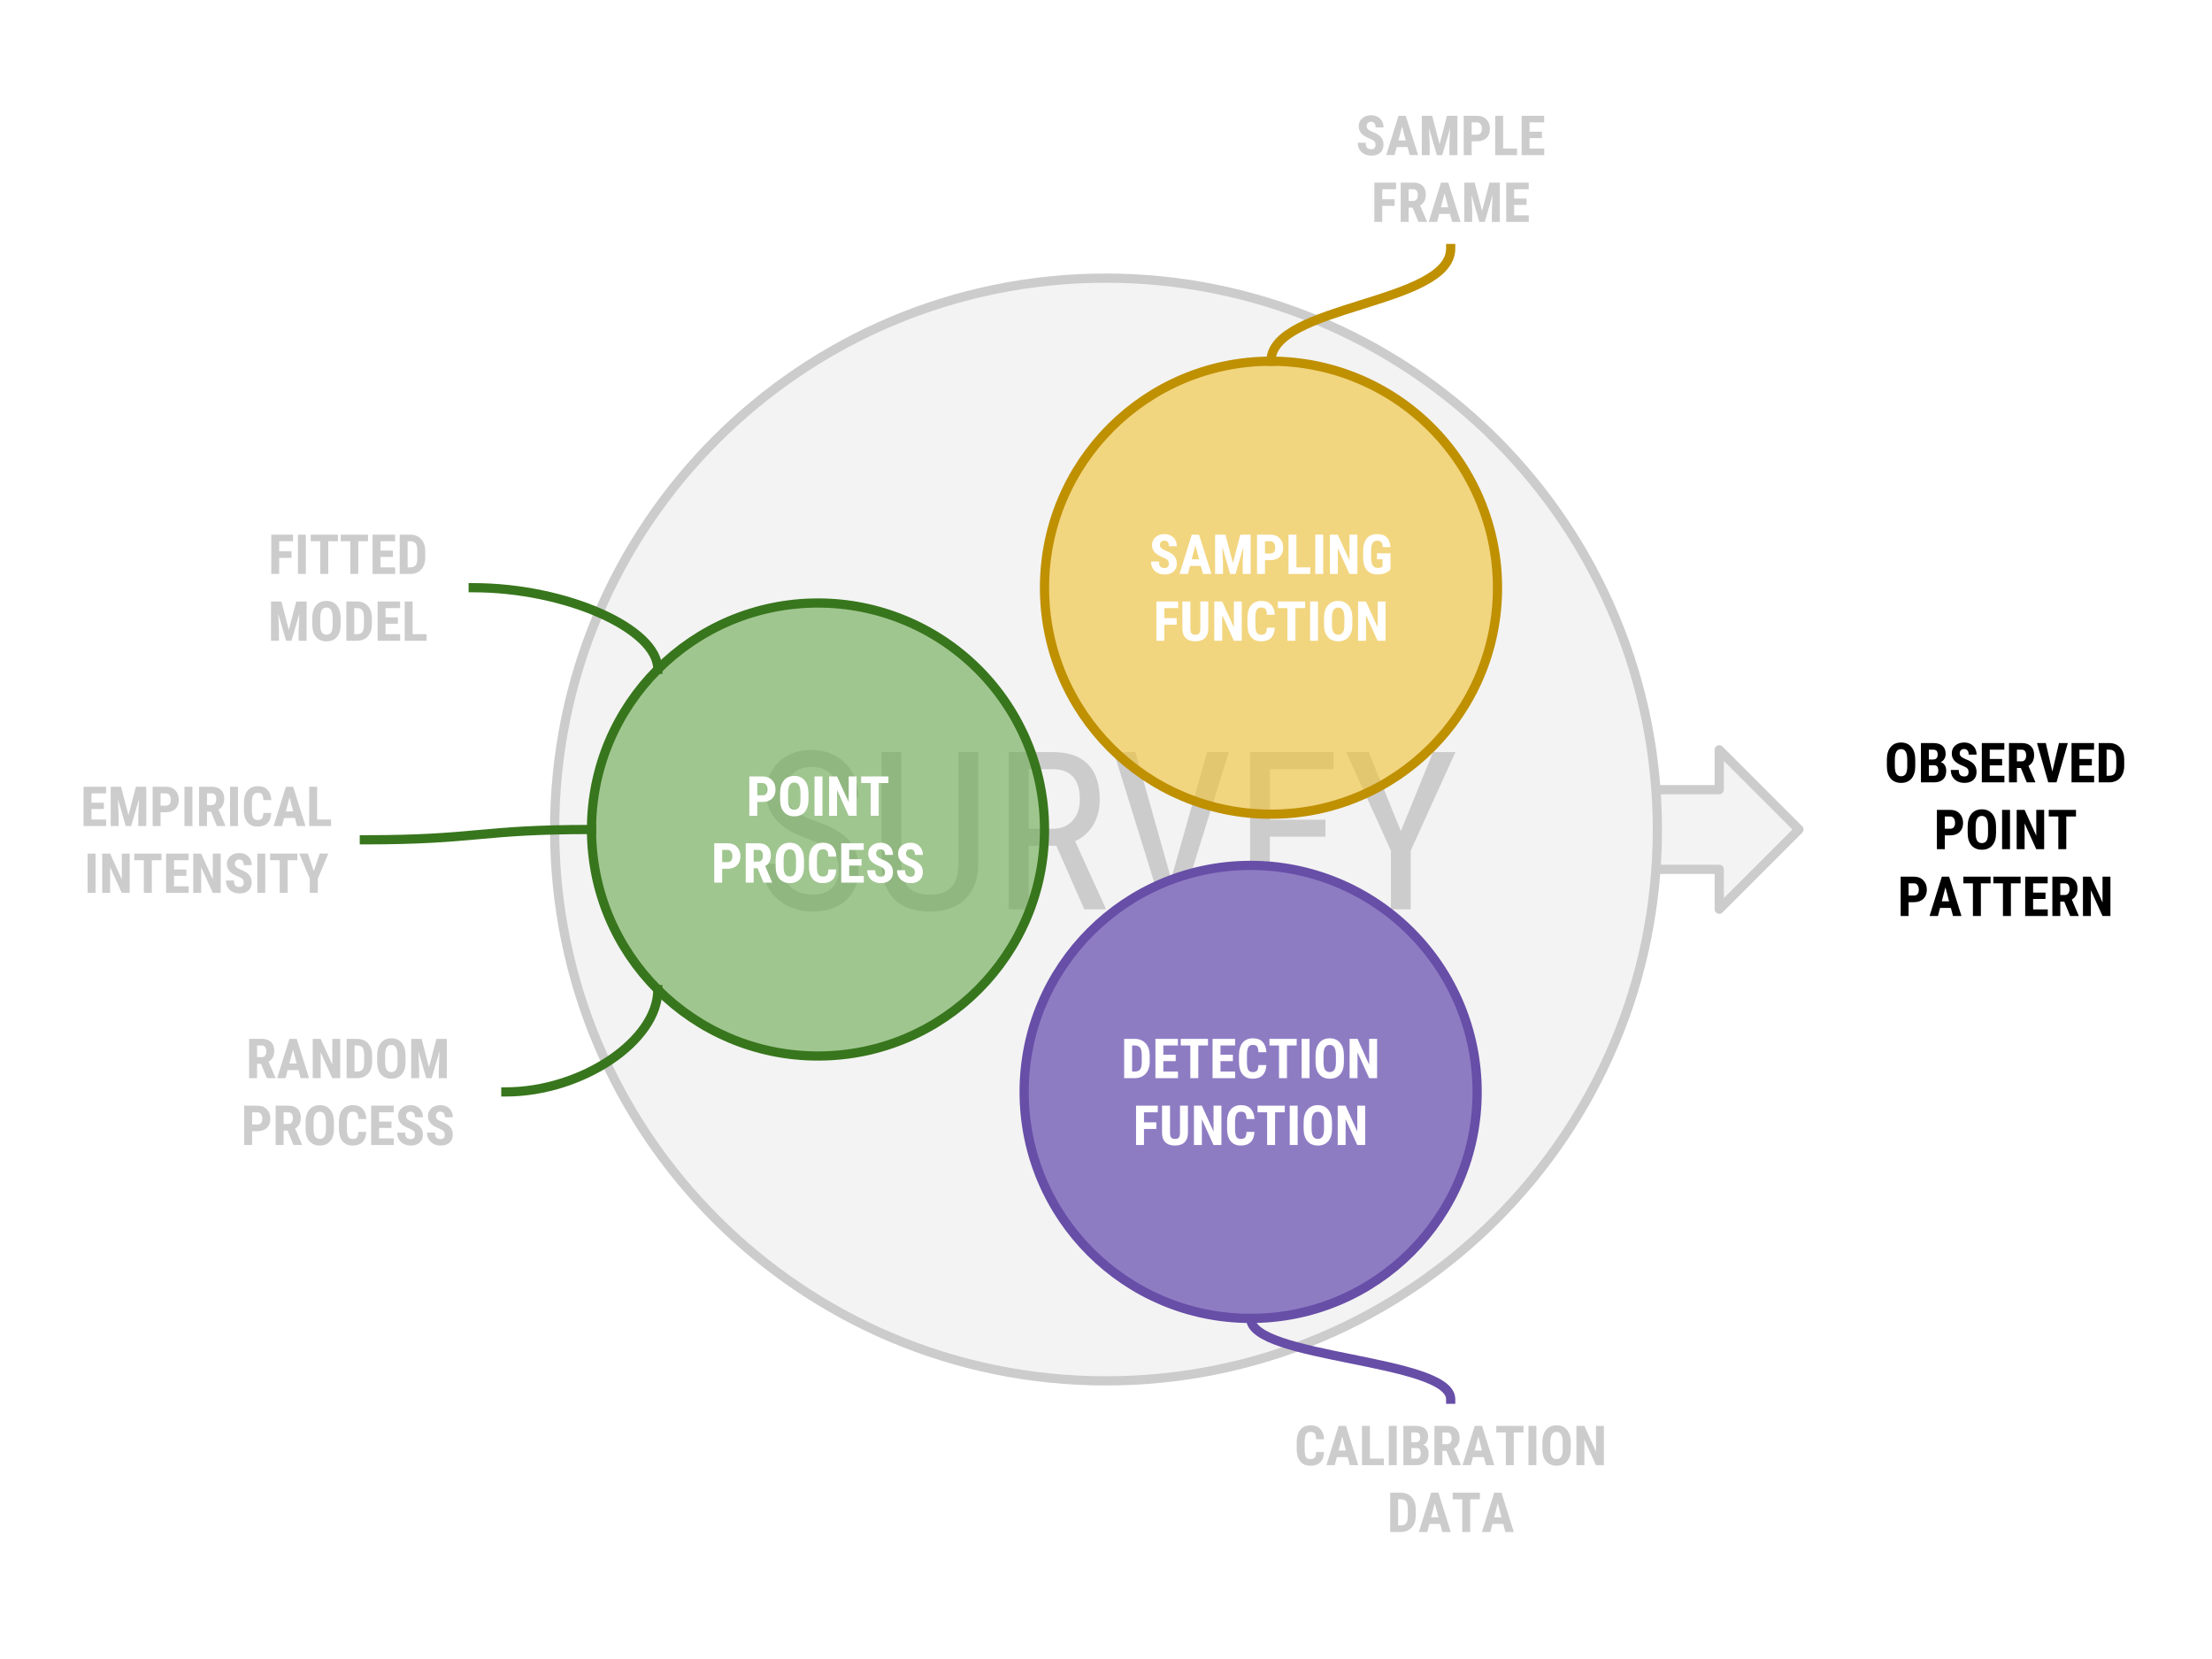 <svg version="1.1" viewBox="0.0 0.0 960.0 720.0" fill="none" stroke="none" stroke-linecap="square" stroke-miterlimit="10" xmlns:xlink="http://www.w3.org/1999/xlink" xmlns="http://www.w3.org/2000/svg"><rect x="0.0" y="0.0" width="960.0" height="720.0" fill="#333333" stroke="none"/><clipPath id="g100f93ba9f_0_222.0"><path d="m0 0l960.0 0l0 720.0l-960.0 0l0 -720.0z" clip-rule="nonzero"/></clipPath><g clip-path="url(#g100f93ba9f_0_222.0)"><path fill="#ffffff" d="m0 0l960.0 0l0 720.0l-960.0 0z" fill-rule="evenodd"/><path fill="#f3f3f3" d="m672.0 342.709l74.142 0l0 -17.291l34.583 34.583l-34.583 34.583l0 -17.291l-74.142 0l17.291 -17.291z" fill-rule="evenodd"/><path stroke="#cccccc" stroke-width="4.0" stroke-linejoin="round" stroke-linecap="butt" d="m672.0 342.709l74.142 0l0 -17.291l34.583 34.583l-34.583 34.583l0 -17.291l-74.142 0l17.291 -17.291z" fill-rule="evenodd"/><path fill="#f3f3f3" d="m240.709 360.0l0 0c0 -132.157 107.134 -239.291 239.291 -239.291l0 0c63.464 0 124.329 25.211 169.205 70.087c44.876 44.876 70.087 105.741 70.087 169.205l0 0c0 132.157 -107.134 239.291 -239.291 239.291l0 0c-132.157 0 -239.291 -107.134 -239.291 -239.291z" fill-rule="evenodd"/><path stroke="#cccccc" stroke-width="4.0" stroke-linejoin="round" stroke-linecap="butt" d="m240.709 360.0l0 0c0 -132.157 107.134 -239.291 239.291 -239.291l0 0c63.464 0 124.329 25.211 169.205 70.087c44.876 44.876 70.087 105.741 70.087 169.205l0 0c0 132.157 -107.134 239.291 -239.291 239.291l0 0c-132.157 0 -239.291 -107.134 -239.291 -239.291z" fill-rule="evenodd"/><path fill="#cccccc" d="m363.984 377.41q0 -5.109 -2.766 -7.828q-2.766 -2.719 -9.984 -5.297q-7.219 -2.578 -11.047 -5.406q-3.812 -2.844 -5.719 -6.469q-1.891 -3.641 -1.891 -8.328q0 -8.109 5.406 -13.359q5.422 -5.25 14.188 -5.25q6.0 0 10.688 2.703q4.688 2.688 7.219 7.469q2.531 4.781 2.531 10.5l-8.625 0q0 -6.328 -3.047 -9.797q-3.047 -3.469 -8.766 -3.469q-5.203 0 -8.062 2.906q-2.859 2.906 -2.859 8.156q0 4.312 3.094 7.219q3.094 2.906 9.562 5.203q10.078 3.328 14.406 8.203q4.344 4.875 4.344 12.75q0 8.297 -5.391 13.297q-5.391 4.984 -14.672 4.984q-5.953 0 -11.0 -2.594q-5.031 -2.609 -7.922 -7.312q-2.875 -4.719 -2.875 -10.812l8.625 0q0 6.328 3.531 9.844q3.547 3.516 9.641 3.516q5.672 0 8.531 -2.906q2.859 -2.906 2.859 -7.922zm60.609 -51.0l0 48.516q-0.094 9.703 -5.625 15.188q-5.531 5.484 -15.422 5.484q-10.125 0 -15.469 -5.359q-5.344 -5.375 -5.438 -15.312l0 -48.516l8.531 0l0 48.188q0 6.891 2.922 10.297q2.938 3.391 9.453 3.391q6.562 0 9.484 -3.391q2.938 -3.406 2.938 -10.297l0 -48.188l8.625 0zm33.844 40.641l-12.0 0l0 27.609l-8.625 0l0 -68.25l19.125 0q10.031 0 15.188 5.234q5.156 5.219 5.156 15.297q0 6.328 -2.797 11.047q-2.781 4.703 -7.891 7.094l13.219 29.016l0 0.562l-9.234 0l-12.141 -27.609zm-12.0 -7.359l10.406 0q5.391 0 8.594 -3.469q3.219 -3.469 3.219 -9.281q0 -13.125 -11.906 -13.125l-10.312 0l0 25.875zm61.828 21.797l15.609 -55.078l9.422 0l-21.234 68.25l-7.5 0l-21.188 -68.25l9.375 0l15.516 55.078zm66.984 -18.375l-24.141 0l0 24.188l28.125 0l0 7.359l-36.703 0l0 -68.25l36.234 0l0 7.406l-27.656 0l0 21.938l24.141 0l0 7.359zm32.719 -2.438l13.969 -34.266l9.703 0l-19.406 42.797l0 25.453l-8.578 0l0 -25.453l-19.406 -42.797l9.75 0l13.969 34.266z" fill-rule="nonzero"/><path fill="#6aa84f" fill-opacity="0.6" d="m256.711 360.0l0 0c0 -54.289 44.01 -98.299 98.299 -98.299l0 0c26.071 0 51.073 10.357 69.508 28.791c18.435 18.435 28.791 43.437 28.791 69.508l0 0c0 54.289 -44.01 98.299 -98.299 98.299l0 0c-54.289 0 -98.299 -44.01 -98.299 -98.299z" fill-rule="evenodd"/><path stroke="#38761d" stroke-width="4.0" stroke-linejoin="round" stroke-linecap="butt" d="m256.711 360.0l0 0c0 -54.289 44.01 -98.299 98.299 -98.299l0 0c26.071 0 51.073 10.357 69.508 28.791c18.435 18.435 28.791 43.437 28.791 69.508l0 0c0 54.289 -44.01 98.299 -98.299 98.299l0 0c-54.289 0 -98.299 -44.01 -98.299 -98.299z" fill-rule="evenodd"/><path fill="#ffffff" d="m328.645 348.04l0 6.0l-3.438 0l0 -17.062l5.812 0q2.531 0 4.031 1.578q1.516 1.562 1.516 4.078q0 2.5 -1.5 3.953q-1.484 1.453 -4.125 1.453l-2.297 0zm0 -2.875l2.375 0q0.984 0 1.516 -0.641q0.547 -0.641 0.547 -1.875q0 -1.281 -0.562 -2.031q-0.547 -0.766 -1.469 -0.766l-2.406 0l0 5.312zm22.23 1.875q0 3.438 -1.625 5.344q-1.625 1.891 -4.516 1.891q-2.859 0 -4.5 -1.875q-1.641 -1.891 -1.672 -5.281l0 -2.906q0 -3.516 1.625 -5.484q1.641 -1.984 4.531 -1.984q2.844 0 4.484 1.938q1.641 1.938 1.672 5.438l0 2.922zm-3.469 -2.859q0 -2.312 -0.656 -3.438q-0.656 -1.125 -2.031 -1.125q-1.375 0 -2.031 1.094q-0.656 1.078 -0.672 3.297l0 3.031q0 2.234 0.656 3.297q0.672 1.062 2.062 1.062q1.359 0 2.016 -1.031q0.656 -1.047 0.656 -3.219l0 -2.969zm9.531 9.859l-3.438 0l0 -17.062l3.438 0l0 17.062zm14.82 0l-3.438 0l-5.047 -11.188l0 11.188l-3.438 0l0 -17.062l3.438 0l5.062 11.203l0 -11.203l3.422 0l0 17.062zm13.82 -14.188l-4.219 0l0 14.188l-3.453 0l0 -14.188l-4.156 0l0 -2.875l11.828 0l0 2.875z" fill-rule="nonzero"/><path fill="#ffffff" d="m313.417 377.04l0 6.0l-3.438 0l0 -17.062l5.812 0q2.531 0 4.031 1.578q1.516 1.562 1.516 4.078q0 2.5 -1.5 3.953q-1.484 1.453 -4.125 1.453l-2.297 0zm0 -2.875l2.375 0q0.984 0 1.516 -0.641q0.547 -0.641 0.547 -1.875q0 -1.281 -0.562 -2.031q-0.547 -0.766 -1.469 -0.766l-2.406 0l0 5.312zm15.387 2.641l-1.719 0l0 6.234l-3.438 0l0 -17.062l5.484 0q2.594 0 4.0 1.344q1.422 1.344 1.422 3.812q0 3.391 -2.469 4.75l2.984 6.984l0 0.172l-3.703 0l-2.562 -6.234zm-1.719 -2.875l1.953 0q1.031 0 1.547 -0.688q0.516 -0.688 0.516 -1.828q0 -2.562 -2.0 -2.562l-2.016 0l0 5.078zm21.852 2.109q0 3.438 -1.625 5.344q-1.625 1.891 -4.516 1.891q-2.859 0 -4.5 -1.875q-1.641 -1.891 -1.672 -5.281l0 -2.906q0 -3.516 1.625 -5.484q1.641 -1.984 4.531 -1.984q2.844 0 4.484 1.938q1.641 1.938 1.672 5.438l0 2.922zm-3.469 -2.859q0 -2.312 -0.656 -3.438q-0.656 -1.125 -2.031 -1.125q-1.375 0 -2.031 1.094q-0.656 1.078 -0.672 3.297l0 3.031q0 2.234 0.656 3.297q0.672 1.062 2.062 1.062q1.359 0 2.016 -1.031q0.656 -1.047 0.656 -3.219l0 -2.969zm17.5 4.172q-0.125 2.922 -1.641 4.422q-1.516 1.5 -4.266 1.5q-2.891 0 -4.438 -1.906q-1.531 -1.906 -1.531 -5.438l0 -2.859q0 -3.516 1.594 -5.422q1.594 -1.906 4.422 -1.906q2.797 0 4.234 1.562q1.453 1.547 1.656 4.469l-3.469 0q-0.047 -1.797 -0.562 -2.484q-0.5 -0.688 -1.859 -0.688q-1.375 0 -1.953 0.969q-0.578 0.969 -0.609 3.172l0 3.234q0 2.531 0.562 3.484q0.578 0.953 1.953 0.953q1.359 0 1.875 -0.656q0.516 -0.672 0.594 -2.406l3.438 0zm10.938 -1.703l-5.375 0l0 4.531l6.359 0l0 2.859l-9.797 0l0 -17.062l9.766 0l0 2.875l-6.328 0l0 4.031l5.375 0l0 2.766zm10.168 2.906q0 -1.031 -0.531 -1.562q-0.531 -0.547 -1.938 -1.109q-2.562 -0.984 -3.688 -2.281q-1.125 -1.312 -1.125 -3.094q0 -2.156 1.516 -3.453q1.531 -1.312 3.891 -1.312q1.578 0 2.797 0.672q1.234 0.656 1.891 1.859q0.672 1.203 0.672 2.734l-3.438 0q0 -1.188 -0.516 -1.812q-0.5 -0.625 -1.469 -0.625q-0.891 0 -1.406 0.531q-0.5 0.531 -0.5 1.438q0 0.703 0.562 1.266q0.562 0.562 2.0 1.172q2.484 0.906 3.609 2.219q1.141 1.312 1.141 3.344q0 2.219 -1.422 3.484q-1.406 1.25 -3.844 1.25q-1.656 0 -3.016 -0.672q-1.359 -0.688 -2.125 -1.953q-0.766 -1.266 -0.766 -2.984l3.453 0q0 1.469 0.562 2.141q0.578 0.672 1.891 0.672q1.797 0 1.797 -1.922zm12.961 0q0 -1.031 -0.531 -1.562q-0.531 -0.547 -1.938 -1.109q-2.562 -0.984 -3.688 -2.281q-1.125 -1.312 -1.125 -3.094q0 -2.156 1.516 -3.453q1.531 -1.312 3.891 -1.312q1.578 0 2.797 0.672q1.234 0.656 1.891 1.859q0.672 1.203 0.672 2.734l-3.438 0q0 -1.188 -0.516 -1.812q-0.5 -0.625 -1.469 -0.625q-0.891 0 -1.406 0.531q-0.5 0.531 -0.5 1.438q0 0.703 0.562 1.266q0.562 0.562 2.0 1.172q2.484 0.906 3.609 2.219q1.141 1.312 1.141 3.344q0 2.219 -1.422 3.484q-1.406 1.25 -3.844 1.25q-1.656 0 -3.016 -0.672q-1.359 -0.688 -2.125 -1.953q-0.766 -1.266 -0.766 -2.984l3.453 0q0 1.469 0.562 2.141q0.578 0.672 1.891 0.672q1.797 0 1.797 -1.922z" fill-rule="nonzero"/><path fill="#f1c232" fill-opacity="0.6" d="m453.31 255.058l0 0c0 -54.289 44.01 -98.299 98.299 -98.299l0 0c26.071 0 51.073 10.356 69.508 28.791c18.435 18.435 28.791 43.437 28.791 69.508l0 0c0 54.289 -44.01 98.299 -98.299 98.299l0 0c-54.289 0 -98.299 -44.01 -98.299 -98.299z" fill-rule="evenodd"/><path stroke="#bf9000" stroke-width="4.0" stroke-linejoin="round" stroke-linecap="butt" d="m453.31 255.058l0 0c0 -54.289 44.01 -98.299 98.299 -98.299l0 0c26.071 0 51.073 10.356 69.508 28.791c18.435 18.435 28.791 43.437 28.791 69.508l0 0c0 54.289 -44.01 98.299 -98.299 98.299l0 0c-54.289 0 -98.299 -44.01 -98.299 -98.299z" fill-rule="evenodd"/><path fill="#ffffff" d="m507.259 244.613q0 -1.031 -0.531 -1.562q-0.531 -0.547 -1.938 -1.109q-2.562 -0.984 -3.688 -2.281q-1.125 -1.312 -1.125 -3.094q0 -2.156 1.516 -3.453q1.531 -1.312 3.891 -1.312q1.578 0 2.797 0.672q1.234 0.656 1.891 1.859q0.672 1.203 0.672 2.734l-3.438 0q0 -1.188 -0.516 -1.812q-0.5 -0.625 -1.469 -0.625q-0.891 0 -1.406 0.531q-0.5 0.531 -0.5 1.438q0 0.703 0.562 1.266q0.562 0.562 2.0 1.172q2.484 0.906 3.609 2.219q1.141 1.312 1.141 3.344q0 2.219 -1.422 3.484q-1.406 1.25 -3.844 1.25q-1.656 0 -3.016 -0.672q-1.359 -0.688 -2.125 -1.953q-0.766 -1.266 -0.766 -2.984l3.453 0q0 1.469 0.562 2.141q0.578 0.672 1.891 0.672q1.797 0 1.797 -1.922zm13.898 0.984l-4.703 0l-0.906 3.5l-3.641 0l5.328 -17.062l3.156 0l5.359 17.062l-3.672 0l-0.922 -3.5zm-3.953 -2.859l3.188 0l-1.594 -6.094l-1.594 6.094zm14.645 -10.703l3.219 12.344l3.219 -12.344l4.5 0l0 17.062l-3.469 0l0 -4.625l0.328 -7.109l-3.422 11.734l-2.344 0l-3.406 -11.734l0.312 7.109l0 4.625l-3.438 0l0 -17.062l4.5 0zm17.137 11.062l0 6.0l-3.438 0l0 -17.062l5.812 0q2.531 0 4.031 1.578q1.516 1.562 1.516 4.078q0 2.5 -1.5 3.953q-1.484 1.453 -4.125 1.453l-2.297 0zm0 -2.875l2.375 0q0.984 0 1.516 -0.641q0.547 -0.641 0.547 -1.875q0 -1.281 -0.562 -2.031q-0.547 -0.766 -1.469 -0.766l-2.406 0l0 5.312zm13.652 6.016l6.047 0l0 2.859l-9.484 0l0 -17.062l3.438 0l0 14.203zm11.641 2.859l-3.438 0l0 -17.062l3.438 0l0 17.062zm14.82 0l-3.438 0l-5.047 -11.188l0 11.188l-3.438 0l0 -17.062l3.438 0l5.062 11.203l0 -11.203l3.422 0l0 17.062zm14.367 -1.938q-0.984 1.078 -2.438 1.625q-1.453 0.547 -3.172 0.547q-2.938 0 -4.578 -1.812q-1.625 -1.828 -1.672 -5.312l0 -3.078q0 -3.516 1.547 -5.422q1.547 -1.906 4.5 -1.906q2.766 0 4.172 1.375q1.422 1.359 1.641 4.297l-3.344 0q-0.141 -1.625 -0.688 -2.219q-0.531 -0.594 -1.688 -0.594q-1.391 0 -2.031 1.016q-0.625 1.016 -0.641 3.25l0 3.094q0 2.328 0.688 3.391q0.703 1.062 2.297 1.062q1.016 0 1.656 -0.406l0.297 -0.219l0 -3.125l-2.406 0l0 -2.609l5.859 0l0 7.047z" fill-rule="nonzero"/><path fill="#ffffff" d="m510.675 271.129l-5.359 0l0 6.969l-3.438 0l0 -17.062l9.438 0l0 2.875l-6.0 0l0 4.359l5.359 0l0 2.859zm13.711 -10.094l0 11.812q-0.016 2.656 -1.469 4.078q-1.438 1.406 -4.125 1.406q-2.75 0 -4.203 -1.422q-1.438 -1.438 -1.438 -4.141l0 -11.734l3.469 0l0 11.734q0 1.453 0.469 2.078q0.469 0.625 1.688 0.625q1.234 0 1.688 -0.609q0.469 -0.625 0.484 -2.031l0 -11.797l3.438 0zm14.539 17.062l-3.438 0l-5.047 -11.188l0 11.188l-3.438 0l0 -17.062l3.438 0l5.062 11.203l0 -11.203l3.422 0l0 17.062zm14.336 -5.688q-0.125 2.922 -1.641 4.422q-1.516 1.5 -4.266 1.5q-2.891 0 -4.438 -1.906q-1.531 -1.906 -1.531 -5.438l0 -2.859q0 -3.516 1.594 -5.422q1.594 -1.906 4.422 -1.906q2.797 0 4.234 1.562q1.453 1.547 1.656 4.469l-3.469 0q-0.047 -1.797 -0.562 -2.484q-0.5 -0.688 -1.859 -0.688q-1.375 0 -1.953 0.969q-0.578 0.969 -0.609 3.172l0 3.234q0 2.531 0.562 3.484q0.578 0.953 1.953 0.953q1.359 0 1.875 -0.656q0.516 -0.672 0.594 -2.406l3.438 0zm13.172 -8.5l-4.219 0l0 14.188l-3.453 0l0 -14.188l-4.156 0l0 -2.875l11.828 0l0 2.875zm5.578 14.188l-3.438 0l0 -17.062l3.438 0l0 17.062zm14.914 -7.0q0 3.438 -1.625 5.344q-1.625 1.891 -4.516 1.891q-2.859 0 -4.5 -1.875q-1.641 -1.891 -1.672 -5.281l0 -2.906q0 -3.516 1.625 -5.484q1.641 -1.984 4.531 -1.984q2.844 0 4.484 1.938q1.641 1.938 1.672 5.438l0 2.922zm-3.469 -2.859q0 -2.312 -0.656 -3.438q-0.656 -1.125 -2.031 -1.125q-1.375 0 -2.031 1.094q-0.656 1.078 -0.672 3.297l0 3.031q0 2.234 0.656 3.297q0.672 1.062 2.062 1.062q1.359 0 2.016 -1.031q0.656 -1.047 0.656 -3.219l0 -2.969zm17.859 9.859l-3.438 0l-5.047 -11.188l0 11.188l-3.438 0l0 -17.062l3.438 0l5.062 11.203l0 -11.203l3.422 0l0 17.062z" fill-rule="nonzero"/><path fill="#8e7cc3" d="m444.475 473.882l0 0c0 -54.289 44.01 -98.299 98.299 -98.299l0 0c26.071 0 51.073 10.357 69.508 28.791c18.435 18.435 28.791 43.437 28.791 69.508l0 0c0 54.289 -44.01 98.299 -98.299 98.299l0 0c-54.289 0 -98.299 -44.01 -98.299 -98.299z" fill-rule="evenodd"/><path stroke="#674ea7" stroke-width="4.0" stroke-linejoin="round" stroke-linecap="butt" d="m444.475 473.882l0 0c0 -54.289 44.01 -98.299 98.299 -98.299l0 0c26.071 0 51.073 10.357 69.508 28.791c18.435 18.435 28.791 43.437 28.791 69.508l0 0c0 54.289 -44.01 98.299 -98.299 98.299l0 0c-54.289 0 -98.299 -44.01 -98.299 -98.299z" fill-rule="evenodd"/><path fill="#ffffff" d="m487.882 467.922l0 -17.062l4.516 0q2.984 0 4.75 1.906q1.781 1.891 1.812 5.188l0 2.766q0 3.375 -1.781 5.297q-1.766 1.906 -4.875 1.906l-4.422 0zm3.438 -14.188l0 11.328l1.031 0q1.734 0 2.438 -0.906q0.703 -0.906 0.734 -3.141l0 -2.969q0 -2.391 -0.672 -3.328q-0.672 -0.938 -2.266 -0.984l-1.266 0zm18.934 6.797l-5.375 0l0 4.531l6.359 0l0 2.859l-9.797 0l0 -17.062l9.766 0l0 2.875l-6.328 0l0 4.031l5.375 0l0 2.766zm14.012 -6.797l-4.219 0l0 14.188l-3.453 0l0 -14.188l-4.156 0l0 -2.875l11.828 0l0 2.875zm10.797 6.797l-5.375 0l0 4.531l6.359 0l0 2.859l-9.797 0l0 -17.062l9.766 0l0 2.875l-6.328 0l0 4.031l5.375 0l0 2.766zm14.527 1.703q-0.125 2.922 -1.641 4.422q-1.516 1.5 -4.266 1.5q-2.891 0 -4.438 -1.906q-1.531 -1.906 -1.531 -5.438l0 -2.859q0 -3.516 1.594 -5.422q1.594 -1.906 4.422 -1.906q2.797 0 4.234 1.562q1.453 1.547 1.656 4.469l-3.469 0q-0.047 -1.797 -0.562 -2.484q-0.5 -0.688 -1.859 -0.688q-1.375 0 -1.953 0.969q-0.578 0.969 -0.609 3.172l0 3.234q0 2.531 0.562 3.484q0.578 0.953 1.953 0.953q1.359 0 1.875 -0.656q0.516 -0.672 0.594 -2.406l3.438 0zm13.172 -8.5l-4.219 0l0 14.188l-3.453 0l0 -14.188l-4.156 0l0 -2.875l11.828 0l0 2.875zm5.578 14.188l-3.438 0l0 -17.062l3.438 0l0 17.062zm14.914 -7.0q0 3.438 -1.625 5.344q-1.625 1.891 -4.516 1.891q-2.859 0 -4.5 -1.875q-1.641 -1.891 -1.672 -5.281l0 -2.906q0 -3.516 1.625 -5.484q1.641 -1.984 4.531 -1.984q2.844 0 4.484 1.938q1.641 1.938 1.672 5.438l0 2.922zm-3.469 -2.859q0 -2.312 -0.656 -3.438q-0.656 -1.125 -2.031 -1.125q-1.375 0 -2.031 1.094q-0.656 1.078 -0.672 3.297l0 3.031q0 2.234 0.656 3.297q0.672 1.062 2.062 1.062q1.359 0 2.016 -1.031q0.656 -1.047 0.656 -3.219l0 -2.969zm17.859 9.859l-3.438 0l-5.047 -11.188l0 11.188l-3.438 0l0 -17.062l3.438 0l5.062 11.203l0 -11.203l3.422 0l0 17.062z" fill-rule="nonzero"/><path fill="#ffffff" d="m501.841 489.953l-5.359 0l0 6.969l-3.438 0l0 -17.062l9.438 0l0 2.875l-6.0 0l0 4.359l5.359 0l0 2.859zm13.711 -10.094l0 11.812q-0.016 2.656 -1.469 4.078q-1.438 1.406 -4.125 1.406q-2.75 0 -4.203 -1.422q-1.438 -1.438 -1.438 -4.141l0 -11.734l3.469 0l0 11.734q0 1.453 0.469 2.078q0.469 0.625 1.688 0.625q1.234 0 1.688 -0.609q0.469 -0.625 0.484 -2.031l0 -11.797l3.438 0zm14.539 17.062l-3.438 0l-5.047 -11.188l0 11.188l-3.438 0l0 -17.062l3.438 0l5.062 11.203l0 -11.203l3.422 0l0 17.062zm14.336 -5.688q-0.125 2.922 -1.641 4.422q-1.516 1.5 -4.266 1.5q-2.891 0 -4.438 -1.906q-1.531 -1.906 -1.531 -5.438l0 -2.859q0 -3.516 1.594 -5.422q1.594 -1.906 4.422 -1.906q2.797 0 4.234 1.562q1.453 1.547 1.656 4.469l-3.469 0q-0.047 -1.797 -0.562 -2.484q-0.5 -0.688 -1.859 -0.688q-1.375 0 -1.953 0.969q-0.578 0.969 -0.609 3.172l0 3.234q0 2.531 0.562 3.484q0.578 0.953 1.953 0.953q1.359 0 1.875 -0.656q0.516 -0.672 0.594 -2.406l3.438 0zm13.172 -8.5l-4.219 0l0 14.188l-3.453 0l0 -14.188l-4.156 0l0 -2.875l11.828 0l0 2.875zm5.578 14.188l-3.438 0l0 -17.062l3.438 0l0 17.062zm14.914 -7.0q0 3.438 -1.625 5.344q-1.625 1.891 -4.516 1.891q-2.859 0 -4.5 -1.875q-1.641 -1.891 -1.672 -5.281l0 -2.906q0 -3.516 1.625 -5.484q1.641 -1.984 4.531 -1.984q2.844 0 4.484 1.938q1.641 1.938 1.672 5.438l0 2.922zm-3.469 -2.859q0 -2.312 -0.656 -3.438q-0.656 -1.125 -2.031 -1.125q-1.375 0 -2.031 1.094q-0.656 1.078 -0.672 3.297l0 3.031q0 2.234 0.656 3.297q0.672 1.062 2.062 1.062q1.359 0 2.016 -1.031q0.656 -1.047 0.656 -3.219l0 -2.969zm17.859 9.859l-3.438 0l-5.047 -11.188l0 11.188l-3.438 0l0 -17.062l3.438 0l5.062 11.203l0 -11.203l3.422 0l0 17.062z" fill-rule="nonzero"/><path fill="#000000" fill-opacity="0.0" d="m780.711 312.567l179.402 0l0 94.866l-179.402 0z" fill-rule="evenodd"/><path fill="#000000" d="m831.209 332.54q0 3.438 -1.625 5.344q-1.625 1.891 -4.516 1.891q-2.859 0 -4.5 -1.875q-1.641 -1.891 -1.672 -5.281l0 -2.906q0 -3.516 1.625 -5.484q1.641 -1.984 4.531 -1.984q2.844 0 4.484 1.938q1.641 1.938 1.672 5.438l0 2.922zm-3.469 -2.859q0 -2.312 -0.656 -3.438q-0.656 -1.125 -2.031 -1.125q-1.375 0 -2.031 1.094q-0.656 1.078 -0.672 3.297l0 3.031q0 2.234 0.656 3.297q0.672 1.062 2.062 1.062q1.359 0 2.016 -1.031q0.656 -1.047 0.656 -3.219l0 -2.969zm5.938 9.859l0 -17.062l5.266 0q2.672 0 4.062 1.188q1.391 1.188 1.391 3.484q0 1.297 -0.578 2.234q-0.562 0.938 -1.562 1.375q1.141 0.328 1.766 1.328q0.625 0.984 0.625 2.438q0 2.484 -1.375 3.75q-1.359 1.266 -3.953 1.266l-5.641 0zm3.438 -7.422l0 4.562l2.203 0q0.938 0 1.406 -0.578q0.484 -0.578 0.484 -1.625q0 -2.297 -1.656 -2.359l-2.438 0zm0 -2.5l1.797 0q2.031 0 2.031 -2.109q0 -1.156 -0.469 -1.656q-0.469 -0.5 -1.531 -0.5l-1.828 0l0 4.266zm17.23 5.438q0 -1.031 -0.531 -1.562q-0.531 -0.547 -1.938 -1.109q-2.562 -0.984 -3.688 -2.281q-1.125 -1.312 -1.125 -3.094q0 -2.156 1.516 -3.453q1.531 -1.312 3.891 -1.312q1.578 0 2.797 0.672q1.234 0.656 1.891 1.859q0.672 1.203 0.672 2.734l-3.438 0q0 -1.188 -0.516 -1.812q-0.5 -0.625 -1.469 -0.625q-0.891 0 -1.406 0.531q-0.5 0.531 -0.5 1.438q0 0.703 0.562 1.266q0.562 0.562 2.0 1.172q2.484 0.906 3.609 2.219q1.141 1.312 1.141 3.344q0 2.219 -1.422 3.484q-1.406 1.25 -3.844 1.25q-1.656 0 -3.016 -0.672q-1.359 -0.688 -2.125 -1.953q-0.766 -1.266 -0.766 -2.984l3.453 0q0 1.469 0.562 2.141q0.578 0.672 1.891 0.672q1.797 0 1.797 -1.922zm14.57 -2.906l-5.375 0l0 4.531l6.359 0l0 2.859l-9.797 0l0 -17.062l9.766 0l0 2.875l-6.328 0l0 4.031l5.375 0l0 2.766zm8.137 1.156l-1.719 0l0 6.234l-3.438 0l0 -17.062l5.484 0q2.594 0 4.0 1.344q1.422 1.344 1.422 3.812q0 3.391 -2.469 4.75l2.984 6.984l0 0.172l-3.703 0l-2.562 -6.234zm-1.719 -2.875l1.953 0q1.031 0 1.547 -0.688q0.516 -0.688 0.516 -1.828q0 -2.562 -2.0 -2.562l-2.016 0l0 5.078zm15.383 4.422l2.875 -12.375l3.844 0l-4.922 17.062l-3.578 0l-4.891 -17.062l3.812 0l2.859 12.375zm17.141 -2.703l-5.375 0l0 4.531l6.359 0l0 2.859l-9.797 0l0 -17.062l9.766 0l0 2.875l-6.328 0l0 4.031l5.375 0l0 2.766zm2.965 7.391l0 -17.062l4.516 0q2.984 0 4.75 1.906q1.781 1.891 1.812 5.188l0 2.766q0 3.375 -1.781 5.297q-1.766 1.906 -4.875 1.906l-4.422 0zm3.438 -14.188l0 11.328l1.031 0q1.734 0 2.438 -0.906q0.703 -0.906 0.734 -3.141l0 -2.969q0 -2.391 -0.672 -3.328q-0.672 -0.938 -2.266 -0.984l-1.266 0z" fill-rule="nonzero"/><path fill="#000000" d="m844.047 362.54l0 6.0l-3.438 0l0 -17.062l5.812 0q2.531 0 4.031 1.578q1.516 1.562 1.516 4.078q0 2.5 -1.5 3.953q-1.484 1.453 -4.125 1.453l-2.297 0zm0 -2.875l2.375 0q0.984 0 1.516 -0.641q0.547 -0.641 0.547 -1.875q0 -1.281 -0.562 -2.031q-0.547 -0.766 -1.469 -0.766l-2.406 0l0 5.312zm22.23 1.875q0 3.438 -1.625 5.344q-1.625 1.891 -4.516 1.891q-2.859 0 -4.5 -1.875q-1.641 -1.891 -1.672 -5.281l0 -2.906q0 -3.516 1.625 -5.484q1.641 -1.984 4.531 -1.984q2.844 0 4.484 1.938q1.641 1.938 1.672 5.438l0 2.922zm-3.469 -2.859q0 -2.312 -0.656 -3.438q-0.656 -1.125 -2.031 -1.125q-1.375 0 -2.031 1.094q-0.656 1.078 -0.672 3.297l0 3.031q0 2.234 0.656 3.297q0.672 1.062 2.062 1.062q1.359 0 2.016 -1.031q0.656 -1.047 0.656 -3.219l0 -2.969zm9.531 9.859l-3.438 0l0 -17.062l3.438 0l0 17.062zm14.82 0l-3.438 0l-5.047 -11.188l0 11.188l-3.438 0l0 -17.062l3.438 0l5.062 11.203l0 -11.203l3.422 0l0 17.062zm13.82 -14.188l-4.219 0l0 14.188l-3.453 0l0 -14.188l-4.156 0l0 -2.875l11.828 0l0 2.875z" fill-rule="nonzero"/><path fill="#000000" d="m828.32 391.54l0 6.0l-3.438 0l0 -17.062l5.812 0q2.531 0 4.031 1.578q1.516 1.562 1.516 4.078q0 2.5 -1.5 3.953q-1.484 1.453 -4.125 1.453l-2.297 0zm0 -2.875l2.375 0q0.984 0 1.516 -0.641q0.547 -0.641 0.547 -1.875q0 -1.281 -0.562 -2.031q-0.547 -0.766 -1.469 -0.766l-2.406 0l0 5.312zm18.355 5.375l-4.703 0l-0.906 3.5l-3.641 0l5.328 -17.062l3.156 0l5.359 17.062l-3.672 0l-0.922 -3.5zm-3.953 -2.859l3.188 0l-1.594 -6.094l-1.594 6.094zm21.191 -7.828l-4.219 0l0 14.188l-3.453 0l0 -14.188l-4.156 0l0 -2.875l11.828 0l0 2.875zm13.031 0l-4.219 0l0 14.188l-3.453 0l0 -14.188l-4.156 0l0 -2.875l11.828 0l0 2.875zm10.797 6.797l-5.375 0l0 4.531l6.359 0l0 2.859l-9.797 0l0 -17.062l9.766 0l0 2.875l-6.328 0l0 4.031l5.375 0l0 2.766zm8.137 1.156l-1.719 0l0 6.234l-3.438 0l0 -17.062l5.484 0q2.594 0 4.0 1.344q1.422 1.344 1.422 3.812q0 3.391 -2.469 4.75l2.984 6.984l0 0.172l-3.703 0l-2.562 -6.234zm-1.719 -2.875l1.953 0q1.031 0 1.547 -0.688q0.516 -0.688 0.516 -1.828q0 -2.562 -2.0 -2.562l-2.016 0l0 5.078zm21.758 9.109l-3.438 0l-5.047 -11.188l0 11.188l-3.438 0l0 -17.062l3.438 0l5.062 11.203l0 -11.203l3.422 0l0 17.062z" fill-rule="nonzero"/><path fill="#000000" fill-opacity="0.0" d="m21.058 317.037l137.071 0l0 94.866l-137.071 0z" fill-rule="evenodd"/><path fill="#cccccc" d="m45.078 351.119l-5.375 0l0 4.531l6.359 0l0 2.859l-9.797 0l0 -17.062l9.766 0l0 2.875l-6.328 0l0 4.031l5.375 0l0 2.766zm7.465 -9.672l3.219 12.344l3.219 -12.344l4.5 0l0 17.062l-3.469 0l0 -4.625l0.328 -7.109l-3.422 11.734l-2.344 0l-3.406 -11.734l0.312 7.109l0 4.625l-3.438 0l0 -17.062l4.5 0zm17.137 11.062l0 6.0l-3.438 0l0 -17.062l5.812 0q2.531 0 4.031 1.578q1.516 1.562 1.516 4.078q0 2.5 -1.5 3.953q-1.484 1.453 -4.125 1.453l-2.297 0zm0 -2.875l2.375 0q0.984 0 1.516 -0.641q0.547 -0.641 0.547 -1.875q0 -1.281 -0.562 -2.031q-0.547 -0.766 -1.469 -0.766l-2.406 0l0 5.312zm13.809 8.875l-3.438 0l0 -17.062l3.438 0l0 17.062zm8.07 -6.234l-1.719 0l0 6.234l-3.438 0l0 -17.062l5.484 0q2.594 0 4.0 1.344q1.422 1.344 1.422 3.812q0 3.391 -2.469 4.75l2.984 6.984l0 0.172l-3.703 0l-2.562 -6.234zm-1.719 -2.875l1.953 0q1.031 0 1.547 -0.688q0.516 -0.688 0.516 -1.828q0 -2.562 -2.0 -2.562l-2.016 0l0 5.078zm13.43 9.109l-3.438 0l0 -17.062l3.438 0l0 17.062zm14.461 -5.688q-0.125 2.922 -1.641 4.422q-1.516 1.5 -4.266 1.5q-2.891 0 -4.438 -1.906q-1.531 -1.906 -1.531 -5.438l0 -2.859q0 -3.516 1.594 -5.422q1.594 -1.906 4.422 -1.906q2.797 0 4.234 1.562q1.453 1.547 1.656 4.469l-3.469 0q-0.047 -1.797 -0.562 -2.484q-0.5 -0.688 -1.859 -0.688q-1.375 0 -1.953 0.969q-0.578 0.969 -0.609 3.172l0 3.234q0 2.531 0.562 3.484q0.578 0.953 1.953 0.953q1.359 0 1.875 -0.656q0.516 -0.672 0.594 -2.406l3.438 0zm10.266 2.188l-4.703 0l-0.906 3.5l-3.641 0l5.328 -17.062l3.156 0l5.359 17.062l-3.672 0l-0.922 -3.5zm-3.953 -2.859l3.188 0l-1.594 -6.094l-1.594 6.094zm13.582 3.5l6.047 0l0 2.859l-9.484 0l0 -17.062l3.438 0l0 14.203z" fill-rule="nonzero"/><path fill="#cccccc" d="m41.464 387.51l-3.438 0l0 -17.062l3.438 0l0 17.062zm14.82 0l-3.438 0l-5.047 -11.188l0 11.188l-3.438 0l0 -17.062l3.438 0l5.062 11.203l0 -11.203l3.422 0l0 17.062zm13.82 -14.188l-4.219 0l0 14.188l-3.453 0l0 -14.188l-4.156 0l0 -2.875l11.828 0l0 2.875zm10.797 6.797l-5.375 0l0 4.531l6.359 0l0 2.859l-9.797 0l0 -17.062l9.766 0l0 2.875l-6.328 0l0 4.031l5.375 0l0 2.766zm14.887 7.391l-3.438 0l-5.047 -11.188l0 11.188l-3.437 0l0 -17.062l3.437 0l5.062 11.203l0 -11.203l3.422 0l0 17.062zm9.977 -4.484q0 -1.031 -0.531 -1.562q-0.531 -0.547 -1.938 -1.109q-2.562 -0.984 -3.688 -2.281q-1.125 -1.312 -1.125 -3.094q0 -2.156 1.516 -3.453q1.531 -1.312 3.891 -1.312q1.578 0 2.797 0.672q1.234 0.656 1.891 1.859q0.672 1.203 0.672 2.734l-3.438 0q0 -1.188 -0.516 -1.812q-0.5 -0.625 -1.469 -0.625q-0.891 0 -1.406 0.531q-0.5 0.531 -0.5 1.438q0 0.703 0.562 1.266q0.562 0.562 2.0 1.172q2.484 0.906 3.609 2.219q1.141 1.312 1.141 3.344q0 2.219 -1.422 3.484q-1.406 1.25 -3.844 1.25q-1.656 0 -3.016 -0.672q-1.359 -0.688 -2.125 -1.953q-0.766 -1.266 -0.766 -2.984l3.453 0q0 1.469 0.562 2.141q0.578 0.672 1.891 0.672q1.797 0 1.797 -1.922zm9.352 4.484l-3.438 0l0 -17.062l3.438 0l0 17.062zm13.945 -14.188l-4.219 0l0 14.188l-3.453 0l0 -14.188l-4.156 0l0 -2.875l11.828 0l0 2.875zm7.125 4.781l2.562 -7.656l3.75 0l-4.562 10.875l0 6.188l-3.5 0l0 -6.188l-4.578 -10.875l3.75 0l2.578 7.656z" fill-rule="nonzero"/><path fill="#000000" fill-opacity="0.0" d="m96.646 207.625l108.724 0l0 94.866l-108.724 0z" fill-rule="evenodd"/><path fill="#cccccc" d="m126.527 242.129l-5.359 0l0 6.969l-3.438 0l0 -17.062l9.438 0l0 2.875l-6.0 0l0 4.359l5.359 0l0 2.859zm6.211 6.969l-3.438 0l0 -17.062l3.438 0l0 17.062zm13.945 -14.188l-4.219 0l0 14.188l-3.453 0l0 -14.188l-4.156 0l0 -2.875l11.828 0l0 2.875zm13.031 0l-4.219 0l0 14.188l-3.453 0l0 -14.188l-4.156 0l0 -2.875l11.828 0l0 2.875zm10.797 6.797l-5.375 0l0 4.531l6.359 0l0 2.859l-9.797 0l0 -17.062l9.766 0l0 2.875l-6.328 0l0 4.031l5.375 0l0 2.766zm2.965 7.391l0 -17.062l4.516 0q2.984 0 4.75 1.906q1.781 1.891 1.812 5.188l0 2.766q0 3.375 -1.781 5.297q-1.766 1.906 -4.875 1.906l-4.422 0zm3.438 -14.188l0 11.328l1.031 0q1.734 0 2.438 -0.906q0.703 -0.906 0.734 -3.141l0 -2.969q0 -2.391 -0.672 -3.328q-0.672 -0.938 -2.266 -0.984l-1.266 0z" fill-rule="nonzero"/><path fill="#cccccc" d="m122.131 261.035l3.219 12.344l3.219 -12.344l4.5 0l0 17.062l-3.469 0l0 -4.625l0.328 -7.109l-3.422 11.734l-2.344 0l-3.406 -11.734l0.312 7.109l0 4.625l-3.438 0l0 -17.062l4.5 0zm25.715 10.062q0 3.438 -1.625 5.344q-1.625 1.891 -4.516 1.891q-2.859 0 -4.5 -1.875q-1.641 -1.891 -1.672 -5.281l0 -2.906q0 -3.516 1.625 -5.484q1.641 -1.984 4.531 -1.984q2.844 0 4.484 1.938q1.641 1.938 1.672 5.438l0 2.922zm-3.469 -2.859q0 -2.312 -0.656 -3.438q-0.656 -1.125 -2.031 -1.125q-1.375 0 -2.031 1.094q-0.656 1.078 -0.672 3.297l0 3.031q0 2.234 0.656 3.297q0.672 1.062 2.062 1.062q1.359 0 2.016 -1.031q0.656 -1.047 0.656 -3.219l0 -2.969zm5.938 9.859l0 -17.062l4.516 0q2.984 0 4.75 1.906q1.781 1.891 1.812 5.188l0 2.766q0 3.375 -1.781 5.297q-1.766 1.906 -4.875 1.906l-4.422 0zm3.438 -14.188l0 11.328l1.031 0q1.734 0 2.438 -0.906q0.703 -0.906 0.734 -3.141l0 -2.969q0 -2.391 -0.672 -3.328q-0.672 -0.938 -2.266 -0.984l-1.266 0zm18.934 6.797l-5.375 0l0 4.531l6.359 0l0 2.859l-9.797 0l0 -17.062l9.766 0l0 2.875l-6.328 0l0 4.031l5.375 0l0 2.766zm6.402 4.531l6.047 0l0 2.859l-9.484 0l0 -17.062l3.438 0l0 14.203z" fill-rule="nonzero"/><path fill="#000000" fill-opacity="0.0" d="m82.472 426.449l137.071 0l0 94.866l-137.071 0z" fill-rule="evenodd"/><path fill="#cccccc" d="m113.275 461.688l-1.719 0l0 6.234l-3.438 0l0 -17.062l5.484 0q2.594 0 4.0 1.344q1.422 1.344 1.422 3.812q0 3.391 -2.469 4.75l2.984 6.984l0 0.172l-3.703 0l-2.562 -6.234zm-1.719 -2.875l1.953 0q1.031 0 1.547 -0.688q0.516 -0.688 0.516 -1.828q0 -2.562 -2.0 -2.562l-2.016 0l0 5.078zm17.977 5.609l-4.703 0l-0.906 3.5l-3.641 0l5.328 -17.062l3.156 0l5.359 17.062l-3.672 0l-0.922 -3.5zm-3.953 -2.859l3.188 0l-1.594 -6.094l-1.594 6.094zm22.066 6.359l-3.438 0l-5.047 -11.188l0 11.188l-3.438 0l0 -17.062l3.438 0l5.062 11.203l0 -11.203l3.422 0l0 17.062zm2.773 0l0 -17.062l4.516 0q2.984 0 4.75 1.906q1.781 1.891 1.812 5.188l0 2.766q0 3.375 -1.781 5.297q-1.766 1.906 -4.875 1.906l-4.422 0zm3.438 -14.188l0 11.328l1.031 0q1.734 0 2.438 -0.906q0.703 -0.906 0.734 -3.141l0 -2.969q0 -2.391 -0.672 -3.328q-0.672 -0.938 -2.266 -0.984l-1.266 0zm22.137 7.188q0 3.438 -1.625 5.344q-1.625 1.891 -4.516 1.891q-2.859 0 -4.5 -1.875q-1.641 -1.891 -1.672 -5.281l0 -2.906q0 -3.516 1.625 -5.484q1.641 -1.984 4.531 -1.984q2.844 0 4.484 1.938q1.641 1.938 1.672 5.438l0 2.922zm-3.469 -2.859q0 -2.312 -0.656 -3.438q-0.656 -1.125 -2.031 -1.125q-1.375 0 -2.031 1.094q-0.656 1.078 -0.672 3.297l0 3.031q0 2.234 0.656 3.297q0.672 1.062 2.062 1.062q1.359 0 2.016 -1.031q0.656 -1.047 0.656 -3.219l0 -2.969zm10.438 -7.203l3.219 12.344l3.219 -12.344l4.5 0l0 17.062l-3.469 0l0 -4.625l0.328 -7.109l-3.422 11.734l-2.344 0l-3.406 -11.734l0.312 7.109l0 4.625l-3.438 0l0 -17.062l4.5 0z" fill-rule="nonzero"/><path fill="#cccccc" d="m109.414 490.922l0 6.0l-3.438 0l0 -17.062l5.812 0q2.531 0 4.031 1.578q1.516 1.562 1.516 4.078q0 2.5 -1.5 3.953q-1.484 1.453 -4.125 1.453l-2.297 0zm0 -2.875l2.375 0q0.984 0 1.516 -0.641q0.547 -0.641 0.547 -1.875q0 -1.281 -0.562 -2.031q-0.547 -0.766 -1.469 -0.766l-2.406 0l0 5.312zm15.387 2.641l-1.719 0l0 6.234l-3.438 0l0 -17.062l5.484 0q2.594 0 4.0 1.344q1.422 1.344 1.422 3.812q0 3.391 -2.469 4.75l2.984 6.984l0 0.172l-3.703 0l-2.562 -6.234zm-1.719 -2.875l1.953 0q1.031 0 1.547 -0.688q0.516 -0.688 0.516 -1.828q0 -2.562 -2.0 -2.562l-2.016 0l0 5.078zm21.852 2.109q0 3.438 -1.625 5.344q-1.625 1.891 -4.516 1.891q-2.859 0 -4.5 -1.875q-1.641 -1.891 -1.672 -5.281l0 -2.906q0 -3.516 1.625 -5.484q1.641 -1.984 4.531 -1.984q2.844 0 4.484 1.938q1.641 1.938 1.672 5.438l0 2.922zm-3.469 -2.859q0 -2.312 -0.656 -3.438q-0.656 -1.125 -2.031 -1.125q-1.375 0 -2.031 1.094q-0.656 1.078 -0.672 3.297l0 3.031q0 2.234 0.656 3.297q0.672 1.062 2.062 1.062q1.359 0 2.016 -1.031q0.656 -1.047 0.656 -3.219l0 -2.969zm17.5 4.172q-0.125 2.922 -1.641 4.422q-1.516 1.5 -4.266 1.5q-2.891 0 -4.438 -1.906q-1.531 -1.906 -1.531 -5.438l0 -2.859q0 -3.516 1.594 -5.422q1.594 -1.906 4.422 -1.906q2.797 0 4.234 1.562q1.453 1.547 1.656 4.469l-3.469 0q-0.047 -1.797 -0.562 -2.484q-0.5 -0.688 -1.859 -0.688q-1.375 0 -1.953 0.969q-0.578 0.969 -0.609 3.172l0 3.234q0 2.531 0.562 3.484q0.578 0.953 1.953 0.953q1.359 0 1.875 -0.656q0.516 -0.672 0.594 -2.406l3.438 0zm10.938 -1.703l-5.375 0l0 4.531l6.359 0l0 2.859l-9.797 0l0 -17.062l9.766 0l0 2.875l-6.328 0l0 4.031l5.375 0l0 2.766zm10.168 2.906q0 -1.031 -0.531 -1.562q-0.531 -0.547 -1.938 -1.109q-2.562 -0.984 -3.688 -2.281q-1.125 -1.312 -1.125 -3.094q0 -2.156 1.516 -3.453q1.531 -1.312 3.891 -1.312q1.578 0 2.797 0.672q1.234 0.656 1.891 1.859q0.672 1.203 0.672 2.734l-3.438 0q0 -1.188 -0.516 -1.812q-0.5 -0.625 -1.469 -0.625q-0.891 0 -1.406 0.531q-0.5 0.531 -0.5 1.438q0 0.703 0.562 1.266q0.562 0.562 2.0 1.172q2.484 0.906 3.609 2.219q1.141 1.312 1.141 3.344q0 2.219 -1.422 3.484q-1.406 1.25 -3.844 1.25q-1.656 0 -3.016 -0.672q-1.359 -0.688 -2.125 -1.953q-0.766 -1.266 -0.766 -2.984l3.453 0q0 1.469 0.562 2.141q0.578 0.672 1.891 0.672q1.797 0 1.797 -1.922zm12.961 0q0 -1.031 -0.531 -1.562q-0.531 -0.547 -1.938 -1.109q-2.562 -0.984 -3.688 -2.281q-1.125 -1.312 -1.125 -3.094q0 -2.156 1.516 -3.453q1.531 -1.312 3.891 -1.312q1.578 0 2.797 0.672q1.234 0.656 1.891 1.859q0.672 1.203 0.672 2.734l-3.438 0q0 -1.188 -0.516 -1.812q-0.5 -0.625 -1.469 -0.625q-0.891 0 -1.406 0.531q-0.5 0.531 -0.5 1.438q0 0.703 0.562 1.266q0.562 0.562 2.0 1.172q2.484 0.906 3.609 2.219q1.141 1.312 1.141 3.344q0 2.219 -1.422 3.484q-1.406 1.25 -3.844 1.25q-1.656 0 -3.016 -0.672q-1.359 -0.688 -2.125 -1.953q-0.766 -1.266 -0.766 -2.984l3.453 0q0 1.469 0.562 2.141q0.578 0.672 1.891 0.672q1.797 0 1.797 -1.922z" fill-rule="nonzero"/><path fill="#000000" fill-opacity="0.0" d="m539.89 38.693l179.402 0l0 69.165l-179.402 0z" fill-rule="evenodd"/><path fill="#cccccc" d="m596.966 62.831q0 -1.031 -0.531 -1.562q-0.531 -0.547 -1.938 -1.109q-2.562 -0.984 -3.688 -2.281q-1.125 -1.312 -1.125 -3.094q0 -2.156 1.516 -3.453q1.531 -1.312 3.891 -1.312q1.578 0 2.797 0.672q1.234 0.656 1.891 1.859q0.672 1.203 0.672 2.734l-3.438 0q0 -1.188 -0.516 -1.812q-0.5 -0.625 -1.469 -0.625q-0.891 0 -1.406 0.531q-0.5 0.531 -0.5 1.438q0 0.703 0.562 1.266q0.562 0.562 2.0 1.172q2.484 0.906 3.609 2.219q1.141 1.312 1.141 3.344q0 2.219 -1.422 3.484q-1.406 1.25 -3.844 1.25q-1.656 0 -3.016 -0.672q-1.359 -0.688 -2.125 -1.953q-0.766 -1.266 -0.766 -2.984l3.453 0q0 1.469 0.562 2.141q0.578 0.672 1.891 0.672q1.797 0 1.797 -1.922zm13.898 0.984l-4.703 0l-0.906 3.5l-3.641 0l5.328 -17.062l3.156 0l5.359 17.062l-3.672 0l-0.922 -3.5zm-3.953 -2.859l3.188 0l-1.594 -6.094l-1.594 6.094zm14.645 -10.703l3.219 12.344l3.219 -12.344l4.5 0l0 17.062l-3.469 0l0 -4.625l0.328 -7.109l-3.422 11.734l-2.344 0l-3.406 -11.734l0.312 7.109l0 4.625l-3.438 0l0 -17.062l4.5 0zm17.137 11.062l0 6.0l-3.438 0l0 -17.062l5.812 0q2.531 0 4.031 1.578q1.516 1.562 1.516 4.078q0 2.5 -1.5 3.953q-1.484 1.453 -4.125 1.453l-2.297 0zm0 -2.875l2.375 0q0.984 0 1.516 -0.641q0.547 -0.641 0.547 -1.875q0 -1.281 -0.562 -2.031q-0.547 -0.766 -1.469 -0.766l-2.406 0l0 5.312zm13.652 6.016l6.047 0l0 2.859l-9.484 0l0 -17.062l3.438 0l0 14.203zm16.859 -4.531l-5.375 0l0 4.531l6.359 0l0 2.859l-9.797 0l0 -17.062l9.766 0l0 2.875l-6.328 0l0 4.031l5.375 0l0 2.766z" fill-rule="nonzero"/><path fill="#cccccc" d="m605.257 89.347l-5.359 0l0 6.969l-3.438 0l0 -17.062l9.438 0l0 2.875l-6.0 0l0 4.359l5.359 0l0 2.859zm7.789 0.734l-1.719 0l0 6.234l-3.438 0l0 -17.062l5.484 0q2.594 0 4.0 1.344q1.422 1.344 1.422 3.812q0 3.391 -2.469 4.75l2.984 6.984l0 0.172l-3.703 0l-2.562 -6.234zm-1.719 -2.875l1.953 0q1.031 0 1.547 -0.688q0.516 -0.688 0.516 -1.828q0 -2.562 -2.0 -2.562l-2.016 0l0 5.078zm17.977 5.609l-4.703 0l-0.906 3.5l-3.641 0l5.328 -17.062l3.156 0l5.359 17.062l-3.672 0l-0.922 -3.5zm-3.953 -2.859l3.188 0l-1.594 -6.094l-1.594 6.094zm14.645 -10.703l3.219 12.344l3.219 -12.344l4.5 0l0 17.062l-3.469 0l0 -4.625l0.328 -7.109l-3.422 11.734l-2.344 0l-3.406 -11.734l0.312 7.109l0 4.625l-3.438 0l0 -17.062l4.5 0zm22.512 9.672l-5.375 0l0 4.531l6.359 0l0 2.859l-9.797 0l0 -17.062l9.766 0l0 2.875l-6.328 0l0 4.031l5.375 0l0 2.766z" fill-rule="nonzero"/><path fill="#000000" fill-opacity="0.0" d="m539.89 607.257l179.402 0l0 69.165l-179.402 0z" fill-rule="evenodd"/><path fill="#cccccc" d="m574.635 630.192q-0.125 2.922 -1.641 4.422q-1.516 1.5 -4.266 1.5q-2.891 0 -4.438 -1.906q-1.531 -1.906 -1.531 -5.438l0 -2.859q0 -3.516 1.594 -5.422q1.594 -1.906 4.422 -1.906q2.797 0 4.234 1.562q1.453 1.547 1.656 4.469l-3.469 0q-0.047 -1.797 -0.562 -2.484q-0.5 -0.688 -1.859 -0.688q-1.375 0 -1.953 0.969q-0.578 0.969 -0.609 3.172l0 3.234q0 2.531 0.562 3.484q0.578 0.953 1.953 0.953q1.359 0 1.875 -0.656q0.516 -0.672 0.594 -2.406l3.438 0zm10.266 2.188l-4.703 0l-0.906 3.5l-3.641 0l5.328 -17.062l3.156 0l5.359 17.062l-3.672 0l-0.922 -3.5zm-3.953 -2.859l3.188 0l-1.594 -6.094l-1.594 6.094zm13.582 3.5l6.047 0l0 2.859l-9.484 0l0 -17.062l3.438 0l0 14.203zm11.641 2.859l-3.438 0l0 -17.062l3.438 0l0 17.062zm2.898 0l0 -17.062l5.266 0q2.672 0 4.062 1.188q1.391 1.188 1.391 3.484q0 1.297 -0.578 2.234q-0.562 0.938 -1.562 1.375q1.141 0.328 1.766 1.328q0.625 0.984 0.625 2.438q0 2.484 -1.375 3.75q-1.359 1.266 -3.953 1.266l-5.641 0zm3.438 -7.422l0 4.562l2.203 0q0.938 0 1.406 -0.578q0.484 -0.578 0.484 -1.625q0 -2.297 -1.656 -2.359l-2.438 0zm0 -2.5l1.797 0q2.031 0 2.031 -2.109q0 -1.156 -0.469 -1.656q-0.469 -0.5 -1.531 -0.5l-1.828 0l0 4.266zm15.199 3.688l-1.719 0l0 6.234l-3.438 0l0 -17.062l5.484 0q2.594 0 4.0 1.344q1.422 1.344 1.422 3.812q0 3.391 -2.469 4.75l2.984 6.984l0 0.172l-3.703 0l-2.562 -6.234zm-1.719 -2.875l1.953 0q1.031 0 1.547 -0.688q0.516 -0.688 0.516 -1.828q0 -2.562 -2.0 -2.562l-2.016 0l0 5.078zm17.977 5.609l-4.703 0l-0.906 3.5l-3.641 0l5.328 -17.062l3.156 0l5.359 17.062l-3.672 0l-0.922 -3.5zm-3.953 -2.859l3.188 0l-1.594 -6.094l-1.594 6.094zm21.191 -7.828l-4.219 0l0 14.188l-3.453 0l0 -14.188l-4.156 0l0 -2.875l11.828 0l0 2.875zm5.578 14.188l-3.438 0l0 -17.062l3.438 0l0 17.062zm14.914 -7.0q0 3.438 -1.625 5.344q-1.625 1.891 -4.516 1.891q-2.859 0 -4.5 -1.875q-1.641 -1.891 -1.672 -5.281l0 -2.906q0 -3.516 1.625 -5.484q1.641 -1.984 4.531 -1.984q2.844 0 4.484 1.938q1.641 1.938 1.672 5.438l0 2.922zm-3.469 -2.859q0 -2.312 -0.656 -3.438q-0.656 -1.125 -2.031 -1.125q-1.375 0 -2.031 1.094q-0.656 1.078 -0.672 3.297l0 3.031q0 2.234 0.656 3.297q0.672 1.062 2.062 1.062q1.359 0 2.016 -1.031q0.656 -1.047 0.656 -3.219l0 -2.969zm17.859 9.859l-3.438 0l-5.047 -11.188l0 11.188l-3.438 0l0 -17.062l3.438 0l5.062 11.203l0 -11.203l3.422 0l0 17.062z" fill-rule="nonzero"/><path fill="#cccccc" d="m603.339 664.88l0 -17.062l4.516 0q2.984 0 4.75 1.906q1.781 1.891 1.812 5.188l0 2.766q0 3.375 -1.781 5.297q-1.766 1.906 -4.875 1.906l-4.422 0zm3.438 -14.188l0 11.328l1.031 0q1.734 0 2.438 -0.906q0.703 -0.906 0.734 -3.141l0 -2.969q0 -2.391 -0.672 -3.328q-0.672 -0.938 -2.266 -0.984l-1.266 0zm18.262 10.688l-4.703 0l-0.906 3.5l-3.641 0l5.328 -17.062l3.156 0l5.359 17.062l-3.672 0l-0.922 -3.5zm-3.953 -2.859l3.188 0l-1.594 -6.094l-1.594 6.094zm21.191 -7.828l-4.219 0l0 14.188l-3.453 0l0 -14.188l-4.156 0l0 -2.875l11.828 0l0 2.875zm10.125 10.688l-4.703 0l-0.906 3.5l-3.641 0l5.328 -17.062l3.156 0l5.359 17.062l-3.672 0l-0.922 -3.5zm-3.953 -2.859l3.188 0l-1.594 -6.094l-1.594 6.094z" fill-rule="nonzero"/><path fill="#000000" fill-opacity="0.0" d="m629.591 107.858c0 12.225 -19.496 18.336 -38.992 24.45c-19.496 6.114 -38.992 12.232 -38.992 24.463" fill-rule="evenodd"/><path stroke="#bf9000" stroke-width="4.0" stroke-linejoin="round" stroke-linecap="butt" d="m629.591 107.858c0 12.225 -19.496 18.336 -38.992 24.45c-19.496 6.114 -38.992 12.232 -38.992 24.463" fill-rule="evenodd"/><path fill="#000000" fill-opacity="0.0" d="m205.37 255.058c40.063 0 80.126 17.717 80.126 35.433" fill-rule="evenodd"/><path stroke="#38761d" stroke-width="4.0" stroke-linejoin="round" stroke-linecap="butt" d="m205.37 255.058c40.063 0 80.126 17.717 80.126 35.433" fill-rule="evenodd"/><path fill="#000000" fill-opacity="0.0" d="m158.129 364.47c24.646 0 36.969 -1.118 49.291 -2.236c12.323 -1.118 24.646 -2.236 49.291 -2.236" fill-rule="evenodd"/><path stroke="#38761d" stroke-width="4.0" stroke-linejoin="round" stroke-linecap="butt" d="m158.129 364.47c24.646 0 36.969 -1.118 49.291 -2.236c12.323 -1.118 24.646 -2.236 49.291 -2.236" fill-rule="evenodd"/><path fill="#000000" fill-opacity="0.0" d="m219.543 473.882c32.976 0 65.953 -22.189 65.953 -44.378" fill-rule="evenodd"/><path stroke="#38761d" stroke-width="4.0" stroke-linejoin="round" stroke-linecap="butt" d="m219.543 473.882c32.976 0 65.953 -22.189 65.953 -44.378" fill-rule="evenodd"/><path fill="#000000" fill-opacity="0.0" d="m629.591 607.257c0 -8.769 -21.701 -13.152 -43.402 -17.538c-21.701 -4.386 -43.402 -8.774 -43.402 -17.549" fill-rule="evenodd"/><path stroke="#674ea7" stroke-width="4.0" stroke-linejoin="round" stroke-linecap="butt" d="m629.591 607.257c0 -8.769 -21.701 -13.152 -43.402 -17.538c-21.701 -4.386 -43.402 -8.774 -43.402 -17.549" fill-rule="evenodd"/></g></svg>